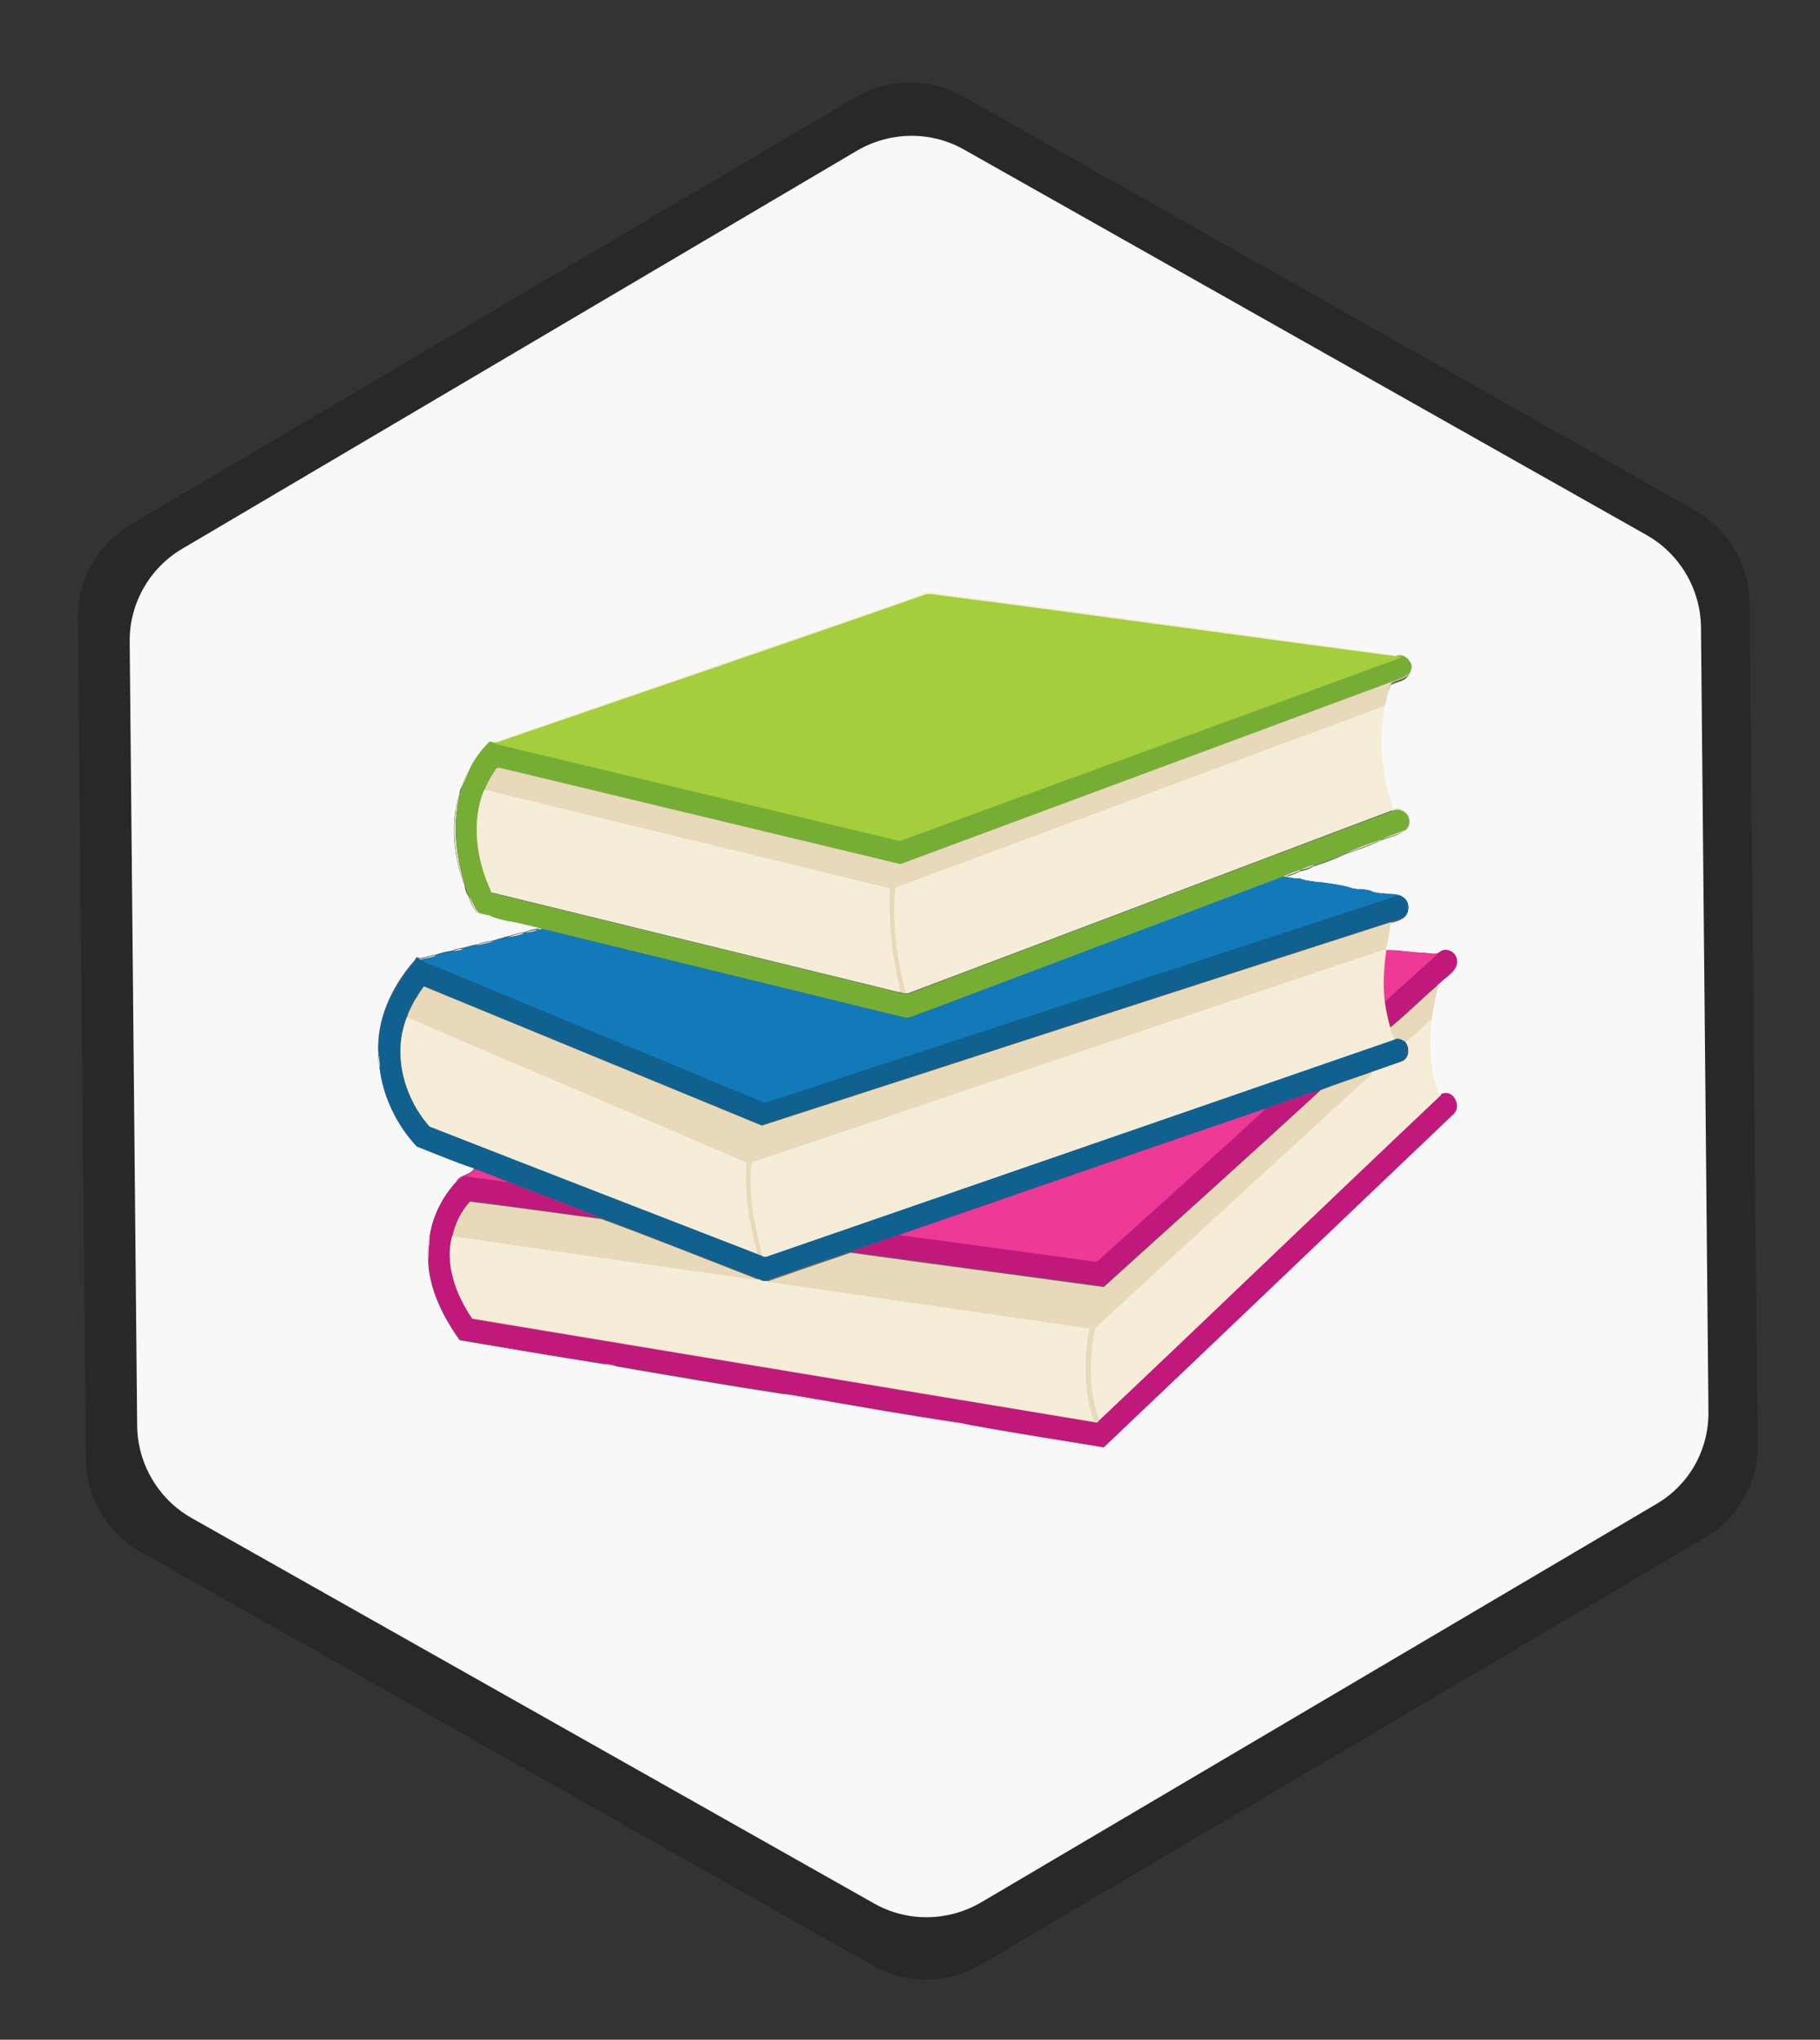 <?xml version="1.0" encoding="utf-8"?>
<!-- Generator: Adobe Illustrator 24.2.3, SVG Export Plug-In . SVG Version: 6.00 Build 0)  -->
<svg version="1.1" id="Layer_1" xmlns="http://www.w3.org/2000/svg" xmlns:xlink="http://www.w3.org/1999/xlink" x="0px" y="0px"
	 viewBox="0 0 341 382" style="enable-background:new 0 0 341 382;" xml:space="preserve">
<rect x="0" y="0" width="341" height="382" fill="#333333" stroke="none"/>
<style type="text/css">
	.st0{fill:#282828;}
	.st1{fill:#F8F8F8;}
	.st2{fill:#666666;}
	.st3{fill:#C1187C;}
	.st4{fill:#EE3996;}
	.st5{fill:#106190;}
	.st6{fill:#127AB9;}
	.st7{fill:#76AE35;}
	.st8{fill:#A4CE3C;}
	.st9{fill:#E7D9B9;}
	.st10{fill:#F5EDD7;}
</style>
<g>
	<path class="st0" d="M319.6,287.9L183.7,368c-6.2,3.6-13.8,3.7-20,0.2L26.3,290.6c-6.2-3.5-10.1-10.1-10.2-17.2l-1.5-157.7
		c-0.1-7.1,3.7-13.8,9.8-17.4l135.9-80.1c6.2-3.6,13.8-3.7,20-0.2l137.3,77.6c6.2,3.5,10.1,10.1,10.2,17.2l1.5,157.7
		C329.5,277.6,325.7,284.2,319.6,287.9z"/>
	<path class="st1" d="M310.3,281.7l-126.5,74.6c-6.2,3.6-13.8,3.7-20,0.2L35.9,284.3c-6.2-3.5-10.1-10.1-10.2-17.2l-1.4-146.9
		c-0.1-7.1,3.7-13.8,9.8-17.4l126.5-74.6c6.2-3.6,13.8-3.7,20-0.2l127.9,72.2c6.2,3.5,10.1,10.1,10.2,17.2l1.4,146.9
		C320.2,271.5,316.5,278.1,310.3,281.7z"/>
</g>
<g>
	<g id="layer1_1_" transform="translate(1892 533.1)">
		<g id="g4976_1_">
			<path id="path4933_1_" class="st2" d="M-1718-421.6c-1.9,0.3-3.6,1.2-5.4,1.8c-25.3,8.7-50.5,17.2-75.8,25.9
				c-0.3,0.1-0.9-0.3-1.1-0.1c-1.5,1.4-3,3.3-3.8,5.2c-0.7,0.8-1,1.9-1.3,2.9c-0.3,0.4-0.5,0.9-0.5,1.4c-0.1,0.4-0.2,0.7-0.3,1.1
				s-0.1,0.7-0.2,1.1c-0.1,0.4-0.1,0.7-0.2,1.1c0-0.4,0.1-0.7,0.2-1.1c0.1-0.4,0.1-0.7,0.2-1.1s0.2-0.7,0.3-1.1
				c-1.8,5.6-1.1,12,1,17.4c0,0.7,0.3,1.3,0.7,1.9c0.1,0.2,0.3,0.5,0.4,0.7c-0.1-0.3-0.3-0.5-0.4-0.7c0.3,1.1,0.9,2.1,1.5,3
				c0.7,0.2,1.6,0.6,2.4,0.6c0.1,0,0.1,0,0.2,0c0.1,0,0.1,0,0.2,0c1.3,0.5,2.7,0.8,4.1,1c0.1,0,0.2,0.1,0.3,0.1
				c0.5,0.2,1,0.3,1.5,0.4c0.4,0.1,0.8,0.2,1.3,0.3c0.4,0.1,0.8,0.2,1.2,0.3c0,0,0,0,0,0c0.1,0,0.2,0.1,0.3,0.1
				c0.1,0,0.2,0.1,0.3,0.1c-0.1,0-0.1,0-0.2,0c0,0-0.1,0-0.1,0s-0.1,0-0.1,0.1c0,0,0,0,0,0c-0.6,0.1-1.2,0.2-1.7,0.4
				c-0.2,0.1-0.3,0.1-0.5,0.2c0,0,0,0,0,0c0,0,0,0,0,0c-0.1,0-0.2,0-0.3,0.1c-0.8,0-2.1,0.5-2.9,0.7c0,0,0,0,0,0
				c-0.1,0-0.2,0-0.4,0.1c-0.2,0-0.5,0.1-0.7,0.2s-0.5,0.1-0.7,0.2c-0.4,0.1-0.7,0.2-1,0.3c0,0,0,0,0,0l0,0c-0.1,0-0.3,0-0.4,0.1
				c-0.8,0.1-1.7,0.3-2.5,0.6c-0.1,0-0.3,0.1-0.4,0.1c-0.8,0.1-1.7,0.4-2.5,0.6c-0.2,0-0.3,0-0.5,0.1c-0.4,0.1-0.8,0.1-1.2,0.3
				c-0.1,0-0.1,0.1-0.2,0.1c-1.1,0.2-2.2,0.4-3.2,0.8c-0.9,0.1-1.8,0.5-2.8,0.6c-0.1,0-0.3,0-0.4,0c-0.4-0.4-0.5,0.1-0.7,0.4
				c-4.3,4.9-7.3,11.2-6.8,17.8c-0.1,0.3-0.1,0.7,0,1.1c0,0.1,0,0.2,0,0.3c0,0.1,0,0.2,0.1,0.3c0,0.2,0.1,0.4,0.1,0.5c0,0,0,0,0,0
				c0.6,5.5,3.2,10.9,7,14.9c3.6,1.4,7.1,2.9,10.7,4.1c-0.5,1.3-2.7,1.1-3.3,2.5c-2.6,2.8-4.4,6.4-5,10.1c0,0,0,0,0,0
				c-0.4,1.4-0.4,3.3-0.3,4.7c0.2,5.4,2.8,10.5,5.9,14.9c8.9,1.5,17.8,3,26.6,4.4c0,0-0.1,0-0.1,0c0.1,0,0.2,0.1,0.3,0.1
				c0.4,0.1,0.9,0.2,1.4,0.3c0.1,0,0.3,0,0.4,0c0.2,0,0.5,0.1,0.7,0.1c10.4,1.8,20.9,3.6,31.4,5.2h0c0,0,0.5,0,0.8,0.1
				c0.8,0.2,1.6,0.3,2.5,0.5c1.1,0.2,3.3,0.4,3.3,0.4s0.1,0,0.1,0h0c8.4,1.5,16.8,2.9,25.2,4.2c0.7,0.3,1.8,0.4,2.7,0.5
				c8.4,1.5,16.9,2.8,25.3,4.2c21.9-20.7,43.6-41.6,65.4-62.3c1.4-1.3,0.2-3.9-1.4-3.9c-0.3,0-0.6,0.1-1,0.3c-0.2,0-0.3,0-0.4-0.1
				c0,0,0-0.1-0.1-0.1c-0.1-0.2-0.1-0.4-0.2-0.6c-0.5-1.3-0.9-2.7-1.1-4c0-0.3-0.1-0.6-0.1-0.8c0-0.1,0-0.3-0.1-0.4
				c0-0.4-0.1-0.8-0.1-1.3c0-0.6-0.1-1.1-0.1-1.7c0-1.7,0.1-3.4,0.3-5c0.5-2.2,0.6-4.7,1.5-6.7c1.3-1.3,3.7-2.4,3.2-4.6
				c-0.1-1-1.1-1.7-2.1-1.7c-0.4,0-0.8,0.2-1.1,0.5c-0.3,0.2-0.7,0.3-1.1,0.3c-0.1,0-0.1,0-0.2,0c-0.6,0-1.2-0.2-1.7-0.2
				c-2-0.1-4.1-0.5-6.1-0.5c-0.3,0-0.6,0-0.8,0c-0.1-0.1-0.1-0.1-0.2-0.2c0.7-1.4,0.8-3.5,1.3-5.1c1-0.3,2.2-0.5,2.9-1.4
				c0.5-1,0.4-2.6-0.6-3.2c-0.1-0.1-0.1-0.1-0.2-0.1c-0.3-0.2-0.6-0.3-0.9-0.3c-0.1,0-0.2,0-0.3,0c-0.1,0-0.2,0-0.3,0s-0.2,0-0.3,0
				c-0.7-0.1-1.4,0-2-0.2c-0.5-0.3-1.4-0.3-2.1-0.4c0,0,0,0,0,0c-0.7-0.2-1.4-0.3-2.1-0.4c-0.6-0.3-1.4-0.3-2.1-0.4
				c-0.9-0.2-1.8-0.4-2.7-0.5c-0.9-0.1-1.8-0.3-2.7-0.4c-1.1-0.4-2.5-0.5-3.7-0.6c0,0,0,0,0,0c-0.1,0-0.4-0.1-0.5-0.1
				c0,0,0.1,0,0.1,0c-0.6-0.3-1.5-0.3-2.3-0.5c0.8-0.5,2-0.6,2.8-1.2c0.8-0.1,1.8-0.4,2.5-0.9c2-0.6,4.1-1.4,6-2.3
				c0.8-0.3,1.7-0.6,2.5-0.9c0.3-0.1,0.6-0.2,0.9-0.3c1.1-0.4,2.3-0.9,3.3-1.4c0.1,0,0.2,0,0.3-0.1c1.4-0.5,3-0.8,4-1.7
				c0.9-0.7,1-2.2,0.3-3c-0.1-0.3-0.4-0.5-0.7-0.7c0,0,0,0,0,0c-0.5-0.3-1.1-0.3-1.6-0.1c-0.4,0.1-0.1-0.4-0.4-0.6
				c-1.8-5.4-2.5-11.1-1.7-16.7c0.1-0.4,0.1-0.8,0.2-1.2c0-0.2,0.1-0.4,0.1-0.6c0.5-1.4,0.7-3,1.4-4.4c1-0.6,2.5-0.6,3.1-1.6
				c0.5-0.6,0.7-1.7,0.2-2.3c-0.2-1.2-1.8-1.6-2.8-1.2C-1659.7-413.9-1688.9-417.9-1718-421.6L-1718-421.6z M-1717.3-421.9
				c0,0,0.1,0,0.1,0c0,0,0,0,0.1,0c0,0,0,0,0,0C-1717.2-421.8-1717.3-421.8-1717.3-421.9C-1717.3-421.9-1717.3-421.9-1717.3-421.9
				L-1717.3-421.9z M-1804.7-387.5c-0.1,0.2-0.2,0.5-0.3,0.7C-1804.9-387-1804.8-387.3-1804.7-387.5z M-1806.6-379.1
				c0,0.4,0,0.7,0,1.1C-1806.6-378.4-1806.6-378.8-1806.6-379.1z M-1806.6-376.9c0,0.4,0,0.7,0.1,1.1
				C-1806.6-376.2-1806.6-376.5-1806.6-376.9z M-1802.7-362.5c0.1,0.1,0.1,0.2,0.2,0.4C-1802.6-362.3-1802.7-362.4-1802.7-362.5z
				 M-1812.5-348.4c-0.3,0.4-0.6,0.9-0.9,1.4C-1813.2-347.5-1812.9-347.9-1812.5-348.4z M-1815.1-344.1c-0.2,0.4-0.3,0.8-0.5,1.1
				C-1815.5-343.4-1815.3-343.7-1815.1-344.1z M-1805.8-305.5c-0.1,0.3-0.3,0.6-0.4,0.8C-1806.1-305-1806-305.3-1805.8-305.5z
				 M-1807.5-300.6c-0.1,0.7-0.2,1.4-0.2,2C-1807.7-299.3-1807.6-299.9-1807.5-300.6z M-1807.6-296.1c0,0.3,0.1,0.7,0.2,1
				C-1807.5-295.4-1807.5-295.7-1807.6-296.1z"/>
			<g id="g4915_1_" transform="matrix(.5 0 0 .5 -600 7.61)">
				<g id="g4261_1_" transform="matrix(1.25 0 0 1.25 -20779 -1360.3)">
					<path id="path4233_1_" class="st3" d="M14989.3,507.7c-0.7,0-1.4,0.3-1.8,0.8c-1.4,0.8-3.2,0.1-4.8,0.1
						c-3.2-0.1-6.6-0.7-9.8-0.8c-0.5,0-0.9,0-1.3,0c-0.7,5.1-1.1,10.3-0.4,15.5c0.3,2.6,0.9,5.1,1.6,7.5c5.1-4.1,9.8-8.9,14.8-13.1
						c2-2,6-3.9,5.1-7.4C14992.4,508.8,14990.8,507.7,14989.3,507.7L14989.3,507.7z M14951.9,549.7c-5.5,1.6-10.8,3.6-16.2,5.5
						c-36.8,12.6-73.5,25.4-110.3,38c-4.8,1.7-9.6,3.2-14.4,5c25.3,3.6,50.6,6.9,75.9,10.3C14908.6,589,14930.5,569.5,14951.9,549.7
						z M14989.5,550.6c-0.5,0-1,0.1-1.5,0.4c-34.3,32.4-68.3,65.2-102.6,97.6c-0.3,0.8-1.1,0.6-1.8,0.4c-62-10.4-124-20.6-186-30.9
						c-4.8-7.1-8.1-16-6-24.6c0.8-3.8,2.7-7.6,5.3-10.5c13.1,1.6,26.2,3.6,39.4,5.2c-9.1-3.8-18.4-7.2-27.6-10.8
						c-3.5-1.4-7-2.8-10.5-4.1c-0.7,2-4.3,1.8-5.3,3.9c-4.2,4.4-7.1,10.2-8,16.2c-0.3,2.5-0.5,5-0.4,7.5c0.3,8.7,4.4,16.8,9.4,23.7
						c14.2,2.5,28.5,4.9,42.6,7.1c1.5,0.1,3,0.4,4.4,0.7c16.6,2.9,33.3,5.7,50.1,8.3c3.5,0.5,7,1.1,10.5,1.8
						c13.4,2.3,26.9,4.7,40.5,6.7c1.5,0.2,2.9,0.4,4.4,0.8c13.5,2.5,27,4.6,40.5,6.8c35-33.2,69.9-66.6,104.9-99.9
						C14994,554.8,14992.2,550.7,14989.5,550.6L14989.5,550.6z"/>
					<path id="path4230_1_" class="st4" d="M14972.8,507.9c-0.5,0-0.9,0-1.3,0c-0.7,5.1-1.1,10.3-0.4,15.5c5.3-5,10.9-9.8,16.3-14.8
						c-1.4,0.8-3.2,0.1-4.8,0.1C14979.3,508.5,14975.9,507.9,14972.8,507.9L14972.8,507.9z M14935.6,555.2
						c-36.8,12.6-73.5,25.4-110.3,38c19.8,2.6,39.5,5.3,59.2,8c0.4,0.1,0.7-0.4,1-0.6C14902.2,585.5,14919.1,570.5,14935.6,555.2
						L14935.6,555.2z M14698.2,573.4c-0.7,2-4.3,1.8-5.3,3.9c1-0.9,1.9-2.1,3.5-1.6c4.1,0.6,8.2,1.1,12.3,1.7
						C14705.2,576,14701.7,574.6,14698.2,573.4L14698.2,573.4z"/>
				</g>
				<g id="g4265_1_" transform="matrix(1.25 0 0 1.25 -17779 -1360.3)">
					<path id="path4238_1_" class="st5" d="M12540.9,485.8c-0.6,0-1.1,0.3-1.7,0.5c-35.4,13.4-70.8,26.7-106.2,40.1
						c-1.8,0.6-3.5,1.7-5.4,1.7c-36.4-8.9-72.8-17.8-109.2-26.7c-0.2,0.1-0.5,0.1-0.7,0.1c-0.2,0-0.5,0-0.6,0.1
						c-1,0.6-2.4,0.6-3.5,0.9c-0.2,0-0.4,0-0.6,0.2c-1.4,0.6-3.1,0.8-4.6,1.2c-1.5,0.2-3.1,0.7-4.5,1.2c-1.6,0.7-3.5,0.9-5.3,1.3
						c-1.3,0.2-2.7,0.6-3.9,1c-0.8,0.6-2,0.5-2.9,0.7c-1.7,0.3-3.5,0.7-5.1,1.3c-1.5,0.7-3.2,0.8-4.8,1.2c-0.1,0-0.2-0.1-0.3-0.2
						c-0.6-0.6-0.9,0.2-1.2,0.6c-6.8,7.8-11.7,17.9-10.9,28.4c0.1,1.2,0.3,2.3,0.3,3.5c1,8.8,5.2,17.4,11.2,23.8
						c5.7,2.2,11.3,4.6,17.1,6.5c3.5,1.3,7,2.7,10.5,4.1c9.2,3.6,18.5,7,27.6,10.8c15.8,5.9,31.4,12.2,47.2,18.2
						c0.8,0.3,1.6,0.7,2.5,0.5c8.3-3,16.6-5.8,25-8.6c4.8-1.8,9.6-3.3,14.4-5c36.8-12.7,73.5-25.5,110.3-38
						c5.4-1.9,10.8-3.9,16.2-5.5c5-2,10.2-3.5,15.2-5.4c3.1-1.1,6.3-2.1,9.4-3.3c2.1-1.1,2.2-4.1,0.8-5.8c-1-0.6-2-1.2-3.2-0.8
						c-62.8,21.7-125.6,43.4-188.4,65.1c-0.4,0-0.8-0.1-1.2-0.2c-0.5-0.2-0.9-0.4-1.4-0.5c-32.7-12.8-65.5-25.4-98.3-38.2
						c-7.7-8.7-11.2-21.6-6.8-32.7c1.2-3.4,3.1-6.4,5.1-9.3c33.8,13.9,67.5,27.8,101.3,41.7c62.9-20.3,125.8-40.8,188.7-61
						c1.6-0.5,3.6-0.7,4.7-2.2c0.9-1.6,0.7-4.1-1-5.1c-1.6-1.4-4.3-0.8-6.3-1.3c-1.1-0.1-2.3-0.3-3.3-0.6c-1.1-0.4-2.2-0.5-3.4-0.6
						c-1.1-0.1-2.3-0.2-3.4-0.6c-2.8-0.7-5.7-1.1-8.6-1.5c-2-0.3-4-0.5-5.9-1c-0.2,0-0.6-0.1-0.9-0.1
						C12543.8,486.3,12542.4,485.9,12540.9,485.8L12540.9,485.8z"/>
					<path id="path28_1_" class="st6" d="M12539.2,486.2c0.5-0.2,1.1-0.5,1.7-0.5c1.4,0.2,2.8,0.6,4.3,0.6c0.3,0,0.7,0.1,0.9,0.2
						c1.9,0.5,3.9,0.7,5.8,1c2.9,0.4,5.8,0.8,8.6,1.5c1.1,0.3,2.2,0.4,3.4,0.6c1.1,0.1,2.3,0.2,3.4,0.6c1.1,0.3,2.2,0.5,3.3,0.6
						c2,0.6,4.7,0,6.3,1.3c-0.7-0.4-1.5-0.7-2.3-0.5c-63,20.6-126.1,41.3-189.1,61.9c-0.4,0-0.7-0.2-1.1-0.3
						c-32.1-13.3-64.3-26.6-96.4-39.9c-2-0.9-4.1-1.5-6-2.6c1.6-0.4,3.3-0.5,4.8-1.2c1.6-0.6,3.4-1,5.1-1.3c1-0.3,2.1-0.2,2.9-0.7
						c1.3-0.4,2.6-0.8,3.9-1c1.7-0.4,3.6-0.7,5.3-1.3c1.4-0.5,3-1,4.5-1.2c1.5-0.3,3.1-0.5,4.6-1.2c0.2-0.1,0.4-0.1,0.6-0.2
						c1.1-0.3,2.5-0.3,3.5-0.9c0.1-0.2,0.4-0.1,0.6-0.1c0.3,0,0.5-0.1,0.7-0.1c36.4,8.9,72.8,17.8,109.2,26.7
						c1.9-0.1,3.6-1.2,5.4-1.7C12468.4,513,12503.8,499.6,12539.2,486.2L12539.2,486.2z"/>
				</g>
				<g id="g4257_1_" transform="matrix(1.25 0 0 1.25 -23779 -1360.3)">
					<path id="path4243_1_" class="st7" d="M17234.1,401c-0.1,0-0.2,0-0.3,0c-42.3,14.8-84.7,29.2-127,43.8
						c-0.9,0.3-1.8,0.7-2.7,0.7c-0.4-0.1-0.8-0.2-1.2-0.3c-2.4,2.3-4.7,5.3-6.1,8.4c-0.7,1.6-1.3,3.2-2.1,4.7
						c-0.4,0.7-0.7,1.5-0.7,2.3c-2.4,9.2-1.4,19.1,1.6,28.1c0.1,1.1,0.6,2.2,1.1,3.1c0.9,1.5,1.5,3.3,2.5,4.8
						c1.3,0.6,2.9,0.5,4.2,1.2c2.1,0.7,4.4,1.3,6.5,1.6c2.9,0.6,5.7,1.3,8.5,2c36.4,8.9,72.8,17.8,109.2,26.7
						c1.9-0.1,3.6-1.2,5.4-1.7c35.4-13.4,70.8-26.7,106.2-40.1c0.5-0.2,1.1-0.5,1.7-0.5c1.6-0.8,3.4-1.4,5.1-2
						c1.3-0.5,2.6-1.1,4-1.4c3.3-1,6.5-2.3,9.6-3.6c3.5-1.5,7.2-2.9,10.8-4.1c0.2,0,0.3,0,0.4-0.1c2-1.1,4.5-1.5,6.5-2.7
						c1.5-1.1,1.6-3.5,0.4-4.9c-1-1-2.5-1.7-3.8-1.1c-48.6,18.3-97.1,36.7-145.6,55c-1,0.3-2-0.2-2.9-0.4
						c-40.5-9.9-80.9-19.8-121.4-29.7c-0.8,0.1-0.7-0.8-1-1.3c-4-9.1-5.4-19.8-1.8-29.2c0.9-2.3,2.1-4.4,3.5-6.4
						c0.3-0.8,1.1-0.5,1.7-0.4c39.8,9.6,79.7,19.1,119.5,28.7c0.5,0,0.9-0.2,1.3-0.4c49.8-18.5,99.5-36.9,149.3-55.4
						c0.7-0.3,1.4-0.8,1.9-1.3c0.8-1,1.1-2.7,0.3-3.7c-0.8-1.5-2.6-2.5-4.3-1.7c-45.2-5.8-90.3-12.3-135.5-18.1
						C17237.3,401.4,17235.7,401,17234.1,401L17234.1,401z"/>
					<path id="path6_1_" class="st8" d="M17233.8,401c1.7-0.1,3.4,0.3,5.1,0.5c45.2,5.8,90.3,12.2,135.5,18.1c0.3,0.2,1.9,0,1.5,0.6
						c-49.8,18.3-99.7,36.4-149.5,54.7c-0.5,0.2-1.1,0.2-1.6,0c-39.7-9.5-79.4-19.1-119.1-28.6c-0.6-0.2-1.3-0.2-1.6-0.7
						c1,0,1.8-0.4,2.7-0.7C17149.1,430.2,17191.5,415.8,17233.8,401L17233.8,401z"/>
				</g>
				<g id="g4253_1_" transform="matrix(1.25 0 0 1.25 -8779.5 -1360.3)">
					<path id="path4248_1_" class="st9" d="M5234.9,400.7c-3,0.6-5.7,2-8.6,2.9c-40.5,14-80.7,27.8-121.3,41.8
						c-0.5,0.2-1.4-0.5-1.7-0.1c0.4,0.1,0.8,0.2,1.2,0.3c1,0,1.8-0.4,2.7-0.7c42.3-14.6,84.8-29,127-43.8c1.7-0.1,3.4,0.3,5.1,0.5
						c45.2,5.8,90.3,12.2,135.5,18.1c1.7-0.8,3.5,0.2,4.3,1.7c-0.4-1.9-2.8-2.6-4.4-1.9C5328,413.2,5281.4,406.6,5234.9,400.7
						L5234.9,400.7z M5378.7,424.9c-0.6,0.5-1.2,1-1.9,1.3c-49.8,18.5-99.5,36.9-149.3,55.4c-0.4,0.1-0.9,0.4-1.3,0.4
						c-39.8-9.6-79.7-19.1-119.5-28.7c-0.6-0.1-1.4-0.4-1.7,0.4c-1.4,2-2.6,4.2-3.5,6.4c0,0,0,0,0.1,0c0,0,0,0-0.1,0
						c-3.7,9.4-2.2,20.1,1.8,29.2c0.3,0.5,0.2,1.4,1,1.3c40.5,9.9,80.9,19.8,121.4,29.7c0.9,0.2,2,0.7,2.9,0.4
						c48.6-18.3,97.1-36.7,145.6-55c1.4-0.6,2.9,0.1,3.8,1.1c-0.6-1.3-2.4-1.9-3.7-1.3c-0.6,0.1-0.2-0.7-0.6-0.9
						c-3.2-9.6-4.3-19.8-2.3-29.8c0.8-2.3,1.1-4.9,2.2-7.1C5375.3,426.7,5377.6,426.7,5378.7,424.9L5378.7,424.9z M5097.1,453.7
						c-1,1.3-1.5,3.1-2.1,4.7C5095.8,456.9,5096.4,455.2,5097.1,453.7z M5101.9,459.8C5101.9,459.8,5101.9,459.8,5101.9,459.8
						C5101.9,459.8,5101.9,459.8,5101.9,459.8z M5101.8,459.9C5101.8,459.9,5101.8,459.9,5101.8,459.9
						C5101.8,459.9,5101.8,459.9,5101.8,459.9z M5101.7,459.9C5101.7,459.9,5101.7,459.9,5101.7,459.9
						C5101.7,459.9,5101.7,459.9,5101.7,459.9z M5101.6,460C5101.6,460,5101.6,460,5101.6,460C5101.6,460,5101.6,460,5101.6,460z
						 M5094.3,460.7c-2.8,9-1.8,19.3,1.6,28.1C5092.9,479.7,5091.9,469.9,5094.3,460.7z M5377.7,471.7c-2,1.2-4.4,1.6-6.5,2.7
						C5373.4,473.6,5376,473.1,5377.7,471.7z M5370.8,474.6c-3.6,1.2-7.3,2.6-10.8,4.1C5363.5,477.5,5367.4,476.1,5370.8,474.6z
						 M5350.4,482.3c-1.4,0.3-2.7,0.9-4,1.4C5347.7,483.5,5349.2,483,5350.4,482.3z M5346.4,483.7c-1.7,0.6-3.5,1.2-5.1,2
						c1.4,0.2,2.8,0.6,4.3,0.6c-1-0.4-2.5-0.4-3.6-0.7C5343.2,484.9,5345.2,484.7,5346.4,483.7L5346.4,483.7z M5346.4,486.5
						c1.9,0.5,3.9,0.7,5.9,1C5350.5,486.9,5348.3,486.8,5346.4,486.5z M5360.8,489c1.1,0.3,2.2,0.4,3.4,0.6
						C5363.3,489.1,5361.9,489.1,5360.8,489z M5367.6,490.2c1.1,0.3,2.2,0.5,3.3,0.6C5370.1,490.3,5368.6,490.2,5367.6,490.2z
						 M5097.1,491.8c0.5,1.7,1.4,3.4,2.4,4.9c1.3,0.4,3.1,1.1,4.4,1c-1.3-0.6-2.9-0.5-4.2-1.2C5098.6,495.1,5098,493.3,5097.1,491.8
						L5097.1,491.8z M5373.5,499.4c-62.9,20.2-125.8,40.7-188.7,61c-33.8-13.9-67.5-27.8-101.3-41.7c-2.1,2.9-4,5.9-5.1,9.3
						c-4.4,11-0.9,24,6.8,32.7c32.7,12.8,65.5,25.5,98.3,38.2c-0.2-0.5-0.3-1.1-0.4-1.6c0.1,0.5,0.3,1.1,0.4,1.6
						c0.5,0.2,0.9,0.4,1.4,0.5c0.4,0.2,0.8,0.2,1.2,0.2c62.8-21.7,125.6-43.4,188.4-65.1c1.2-0.4,2.2,0.1,3.2,0.8
						c1.4,1.7,1.3,4.7-0.8,5.8c-3.1,1.1-6.3,2.2-9.4,3.3c-5.1,1.8-10.2,3.4-15.2,5.4c-21.5,19.8-43.3,39.3-65,59
						c-25.3-3.5-50.6-6.8-75.9-10.3c-8.3,2.8-16.7,5.7-25,8.6c-0.9,0.3-1.7-0.1-2.5-0.5c-15.7-6.1-31.4-12.4-47.2-18.2
						c-13.1-1.7-26.2-3.6-39.4-5.2c-2.7,2.9-4.5,6.6-5.3,10.5c-2.2,8.6,1.2,17.5,6,24.6c62,10.3,124,20.6,186,30.9
						c0.7,0.2,1.5,0.4,1.8-0.4c34.3-32.4,68.3-65.2,102.6-97.6c-0.9,0-0.6-0.7-1-1.3c-2.7-6.7-2.8-14.2-1.9-21.2
						c0.8-3.5,1-7.5,2.5-10.8c-5.1,4.2-9.7,9-14.8,13.1c-0.7-2.5-1.3-5-1.6-7.5c-0.7-5.1-0.3-10.4,0.4-15.5
						c-0.1-0.1-0.2-0.2-0.3-0.3C5372.7,505.3,5372.8,502,5373.5,499.4L5373.5,499.4z M5110.4,499.4c2.3,1,5.3,1.2,7.8,2.2
						c0.3,0,0.5-0.1,0.7-0.1C5116,500.7,5113.2,500,5110.4,499.4L5110.4,499.4z M5117.5,501.7c-1.2,0.2-2.5,0.4-3.5,0.9
						C5115.2,502.3,5116.5,502.3,5117.5,501.7z M5113.5,502.7c-1.2,0-3.3,0.7-4.6,1.2C5110.4,503.6,5112,503.4,5113.5,502.7z
						 M5104.4,505.1c-1.8,0.3-3.7,0.7-5.3,1.3C5100.9,506,5102.7,505.7,5104.4,505.1z M5095.2,507.4c-1,0.1-2.1,0.3-2.9,0.7
						C5093.2,507.9,5094.4,507.9,5095.2,507.4z M5087.1,509.4c-1.7,0.2-3.3,1-5.1,1c0.1,0,0.2,0.1,0.3,0.2
						C5083.9,510.2,5085.7,510.1,5087.1,509.4L5087.1,509.4z M5373.1,531.4c0.1,0.3,0.2,0.6,0.3,0.9
						C5373.3,532,5373.2,531.7,5373.1,531.4z M5373.6,532.7c0.1,0.3,0.2,0.6,0.4,0.9C5373.9,533.4,5373.8,533,5373.6,532.7z
						 M5070,539.5c-0.3,0.8,0.1,2.7,0.3,3.5C5070.2,541.8,5070.1,540.6,5070,539.5z M5180,575c0,0.6,0,1.2,0,1.7
						C5180,576.2,5180,575.6,5180,575z M5180,578.5c0,0.6,0,1.2,0.1,1.7C5180.1,579.6,5180,579,5180,578.5z M5180.2,581.9
						c0,0.6,0.1,1.2,0.2,1.7C5180.3,583.1,5180.3,582.5,5180.2,581.9z M5180.9,587.1c0.1,0.6,0.2,1.1,0.3,1.7
						C5181,588.3,5180.9,587.7,5180.9,587.1z M5181.6,591.4c0.1,0.6,0.2,1.1,0.4,1.7C5181.9,592.5,5181.7,591.9,5181.6,591.4z
						 M5085.3,593.5c-0.7,2.3-0.7,5.3-0.4,7.5C5084.7,598.5,5085,596,5085.3,593.5z M5182.4,594.7c0.1,0.6,0.3,1.1,0.4,1.7
						C5182.6,595.8,5182.5,595.3,5182.4,594.7z M5136.9,631.8c1.1,0.4,3,0.6,4.4,0.7C5139.9,632.1,5138.3,631.9,5136.9,631.8z
						 M5191.4,640.8c3.3,0.7,7,1.3,10.5,1.8C5198.4,641.9,5194.9,641.3,5191.4,640.8z M5242.3,649.3c1.2,0.5,2.9,0.7,4.4,0.8
						C5245.3,649.7,5243.8,649.4,5242.3,649.3z"/>
					<path id="path4_1_" class="st10" d="M5234.9,400.7c-3,0.6-5.7,2-8.6,2.9c-40.5,14-80.7,27.8-121.3,41.8
						c-0.5,0.2-1.4-0.5-1.7-0.1c0.4,0.1,0.8,0.2,1.2,0.3c1,0,1.8-0.4,2.7-0.7c42.3-14.6,84.8-29,127-43.8c1.7-0.1,3.4,0.3,5.1,0.5
						c45.2,5.8,90.3,12.2,135.5,18.1c1.7-0.8,3.5,0.2,4.3,1.7c-0.4-1.9-2.8-2.6-4.4-1.9C5328.1,413.2,5281.4,406.6,5234.9,400.7
						L5234.9,400.7z M5371.5,434.6c-48.9,18.1-97.8,36.4-146.7,54.5c-1.1,10.4,0.5,21,3,31.1c0,0.4,0.4,0.4,0.8,0.5
						c48.6-18.3,97.1-36.7,145.6-55c1.4-0.6,2.9,0.1,3.8,1.1c-0.6-1.3-2.4-1.9-3.7-1.3c-0.6,0.1-0.2-0.7-0.6-0.9
						C5370.6,454.8,5369.6,444.6,5371.5,434.6L5371.5,434.6z M5097.1,453.7c-1,1.3-1.5,3.1-2.1,4.7
						C5095.8,456.9,5096.4,455.2,5097.1,453.7z M5101.9,459.8c-0.2,0-0.3,0.2-0.5,0.3c-3.7,9.4-2.2,20.1,1.8,29.2
						c0.3,0.5,0.2,1.4,1,1.3c40.5,9.9,80.9,19.8,121.4,29.7c0.3,0,0.9-0.1,0.7-0.6c-2.5-9.9-3.5-20.2-3.1-30.4
						C5182.8,479.4,5142.4,469.7,5101.9,459.8C5102,459.8,5102,459.8,5101.9,459.8L5101.9,459.8z M5094.3,460.7
						c-2.8,9-1.8,19.3,1.6,28.1C5092.9,479.7,5091.9,469.9,5094.3,460.7z M5377.7,471.7c-2,1.2-4.4,1.6-6.5,2.7
						C5373.4,473.6,5376,473.1,5377.7,471.7z M5370.8,474.6c-3.6,1.2-7.3,2.6-10.8,4.1C5363.5,477.5,5367.4,476.1,5370.8,474.6z
						 M5350.4,482.3c-1.4,0.3-2.7,0.9-4,1.4C5347.7,483.5,5349.2,483,5350.4,482.3z M5346.4,483.7c-1.7,0.6-3.5,1.2-5.1,2
						c1.4,0.2,2.8,0.6,4.3,0.6c-1-0.4-2.5-0.4-3.6-0.7C5343.2,484.9,5345.2,484.7,5346.4,483.7L5346.4,483.7z M5346.4,486.5
						c1.9,0.5,3.9,0.7,5.9,1C5350.5,486.9,5348.3,486.8,5346.4,486.5z M5360.8,489c1.1,0.3,2.2,0.4,3.4,0.6
						C5363.3,489.1,5361.9,489.1,5360.8,489z M5367.6,490.2c1.1,0.3,2.2,0.5,3.3,0.6C5370.1,490.3,5368.6,490.2,5367.6,490.2z
						 M5097.1,491.8c0.5,1.7,1.4,3.4,2.4,4.9c1.3,0.4,3.1,1.1,4.4,1c-1.3-0.6-2.9-0.5-4.2-1.2C5098.6,495.1,5098,493.3,5097.1,491.8
						L5097.1,491.8z M5110.4,499.4c2.3,1,5.3,1.2,7.8,2.2c0.3,0,0.5-0.1,0.7-0.1C5116.1,500.7,5113.2,500,5110.4,499.4L5110.4,499.4
						z M5117.5,501.7c-1.2,0.2-2.5,0.4-3.5,0.9C5115.2,502.3,5116.5,502.3,5117.5,501.7z M5113.5,502.7c-1.2,0-3.3,0.7-4.6,1.2
						C5110.4,503.6,5112,503.4,5113.5,502.7z M5104.4,505.1c-1.8,0.3-3.7,0.7-5.3,1.3C5100.9,506,5102.7,505.7,5104.4,505.1z
						 M5095.2,507.4c-1,0.1-2.1,0.3-2.9,0.7C5093.2,507.9,5094.4,507.9,5095.2,507.4z M5371.5,507.6c-62.9,21-125.7,42.3-188.5,63.4
						c-0.6,0.2-1.6,0.4-1.4,1.3c-1,9.2,1.2,18.4,3.3,27.2c0.4,0.2,0.8,0.2,1.2,0.2c62.8-21.7,125.6-43.4,188.4-65.1
						c-0.6-1.2-1.1-2.4-1.5-3.6c-0.7-2.5-1.3-5-1.6-7.5c-0.7-5.1-0.3-10.4,0.4-15.5C5371.7,507.8,5371.6,507.7,5371.5,507.6
						L5371.5,507.6z M5087.2,509.4c-1.7,0.2-3.3,1-5.1,1c0.1,0,0.2,0.1,0.3,0.2C5083.9,510.2,5085.7,510.1,5087.2,509.4
						L5087.2,509.4z M5078.4,527.9c-4.4,11-0.9,24,6.8,32.7c32.7,12.8,65.5,25.5,98.3,38.2c-2.4-8.7-4-18.1-3.3-27.3
						C5146.4,556.8,5112.2,542.6,5078.4,527.9L5078.4,527.9z M5385.4,528.6c-2.6,2.2-4.9,4.9-7.7,6.7c1.4,1.7,1.3,4.7-0.8,5.8
						c-3.1,1.1-6.3,2.2-9.4,3.3c0.1,0.3,0.1,0.6-0.1,0.7c-27.5,25.3-55.2,50.5-82.6,75.9c-2.2,9.1-2,18.8,1.1,27.7
						c34.3-32.4,68.3-65.2,102.6-97.6c-0.9,0-0.6-0.7-1-1.3C5384.5,543.1,5384.5,535.6,5385.4,528.6L5385.4,528.6z M5069.9,539.5
						c-0.3,0.8,0.1,2.7,0.3,3.5C5070.2,541.8,5070.1,540.6,5069.9,539.5z M5091.9,593.5c-2.2,8.6,1.2,17.5,6,24.6
						c62,10.3,124,20.6,186,30.9c0.2,0,0.3-0.1,0.4-0.2c-3-8.8-3-18.5-1.3-27.6c-31.7-4.6-63.4-9.2-95.1-13.8
						c-0.5-0.2-1.3,0-1.6-0.5c-0.9,0.3-1.7-0.1-2.5-0.5c-0.3,0.2-0.6,0.4-0.9,0.2C5152.6,602.3,5122.3,598,5091.9,593.5
						L5091.9,593.5z M5085.2,593.5c-0.7,2.3-0.7,5.3-0.4,7.5C5084.7,598.5,5085,596,5085.2,593.5z M5136.8,631.8
						c1.1,0.4,3,0.6,4.4,0.7C5139.8,632.1,5138.3,631.9,5136.8,631.8z M5191.3,640.8c3.3,0.7,7,1.3,10.5,1.8
						C5198.4,641.9,5194.9,641.3,5191.3,640.8z M5242.3,649.2c1.2,0.5,2.9,0.7,4.4,0.8C5245.3,649.7,5243.8,649.4,5242.3,649.2z"/>
				</g>
			</g>
		</g>
	</g>
</g>
</svg>
